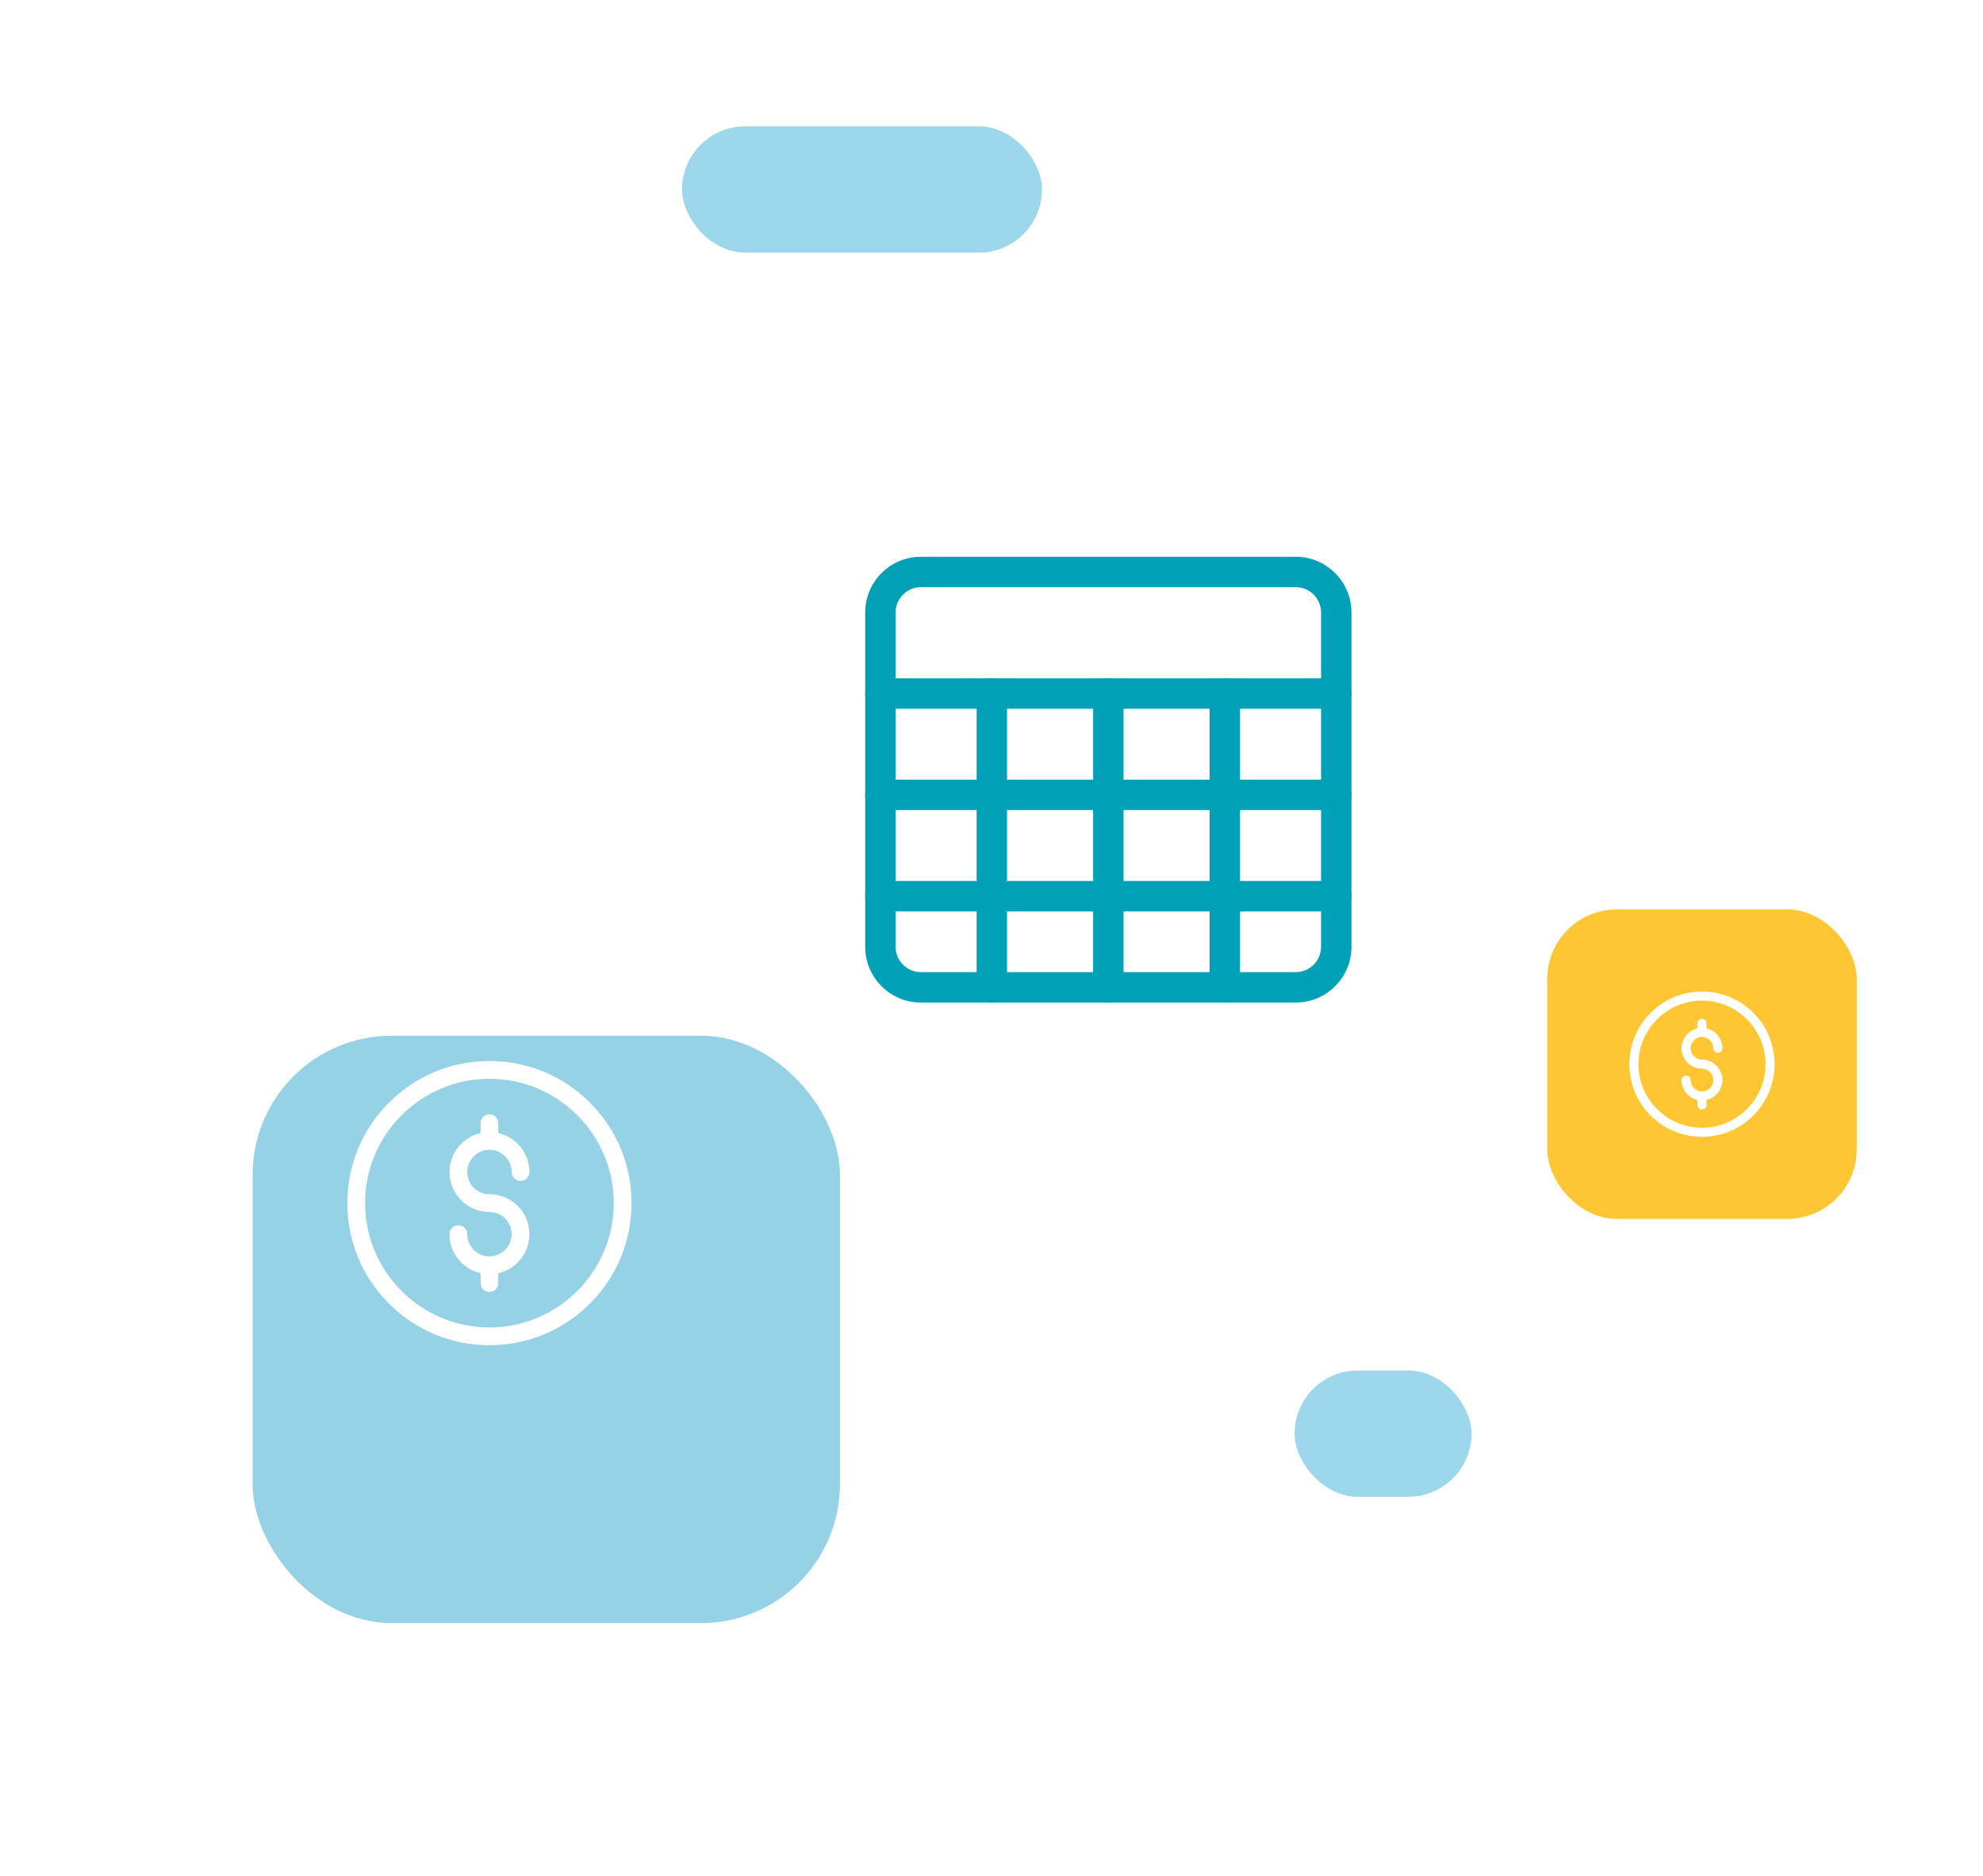 <svg fill="none" height="297" viewBox="0 0 314 297" width="314" xmlns="http://www.w3.org/2000/svg" xmlns:xlink="http://www.w3.org/1999/xlink"><filter id="a" color-interpolation-filters="sRGB" filterUnits="userSpaceOnUse" height="287" width="287" x="27" y="0"><feFlood flood-opacity="0" result="BackgroundImageFix"/><feColorMatrix in="SourceAlpha" result="hardAlpha" type="matrix" values="0 0 0 0 0 0 0 0 0 0 0 0 0 0 0 0 0 0 127 0"/><feOffset dy="15"/><feGaussianBlur stdDeviation="22.5"/><feColorMatrix type="matrix" values="0 0 0 0 0.72 0 0 0 0 0.748 0 0 0 0 0.796 0 0 0 0.25 0"/><feBlend in2="BackgroundImageFix" mode="normal" result="effect1_dropShadow_3524:17033"/><feBlend in="SourceGraphic" in2="effect1_dropShadow_3524:17033" mode="normal" result="shape"/></filter><filter id="b" color-interpolation-filters="sRGB" filterUnits="userSpaceOnUse" height="173" width="173" x="0" y="124"><feFlood flood-opacity="0" result="BackgroundImageFix"/><feColorMatrix in="SourceAlpha" result="hardAlpha" type="matrix" values="0 0 0 0 0 0 0 0 0 0 0 0 0 0 0 0 0 0 127 0"/><feOffset dx="9" dy="20"/><feGaussianBlur stdDeviation="20"/><feColorMatrix type="matrix" values="0 0 0 0 0 0 0 0 0 0.352 0 0 0 0 0.429 0 0 0 0.25 0"/><feBlend in2="BackgroundImageFix" mode="normal" result="effect1_dropShadow_3524:17033"/><feBlend in="SourceGraphic" in2="effect1_dropShadow_3524:17033" mode="normal" result="shape"/></filter><clipPath id="c"><path d="m137 85h77v77h-77z"/></clipPath><g filter="url(#a)"><rect fill="#fff" height="197" rx="30" width="197" x="72" y="30"/></g><g filter="url(#b)"><rect fill="#96d2e6" height="93" rx="22" width="93" x="31" y="144"/></g><rect fill="#ffc634" height="49" rx="11" width="49" x="245" y="144"/><rect fill="#9cd7eb" height="20" rx="10" transform="matrix(-1 0 0 -1 330 80)" width="57" x="165" y="40"/><rect fill="#9cd7eb" height="20" rx="10" transform="matrix(-1 0 0 -1 466 474)" width="28" x="233" y="237"/><g fill="#fff"><path d="m77.5 213c-6.01 0-11.66-2.34-15.91-6.59-4.25-4.25-6.59-9.9-6.59-15.91s2.34-11.66 6.59-15.91 9.9-6.59 15.91-6.59 11.66 2.34 15.91 6.59c4.25 4.25 6.59 9.9 6.59 15.91s-2.34 11.66-6.59 15.91-9.9 6.59-15.91 6.59zm0-42.188c-10.856 0-19.688 8.832-19.688 19.688s8.832 19.688 19.688 19.688 19.688-8.832 19.688-19.688-8.832-19.688-19.688-19.688z"/><path d="m77.5 189.094c-1.938 0-3.516-1.577-3.516-3.516 0-1.938 1.577-3.516 3.516-3.516s3.516 1.578 3.516 3.516c0 .777.63 1.406 1.406 1.406s1.406-.629 1.406-1.406c0-3.006-2.107-5.527-4.922-6.169v-1.565c0-.777-.629-1.406-1.406-1.406s-1.406.629-1.406 1.406v1.565c-2.814.642-4.922 3.163-4.922 6.169 0 3.489 2.839 6.328 6.328 6.328 1.938 0 3.516 1.577 3.516 3.516 0 1.938-1.577 3.516-3.516 3.516s-3.516-1.578-3.516-3.516c0-.777-.63-1.406-1.406-1.406s-1.406.629-1.406 1.406c0 3.006 2.107 5.527 4.922 6.169v1.565c0 .777.629 1.406 1.406 1.406s1.406-.629 1.406-1.406v-1.565c2.814-.642 4.922-3.163 4.922-6.169 0-3.489-2.839-6.328-6.328-6.328z"/><path d="m269.5 180c-3.072 0-5.96-1.196-8.132-3.368s-3.368-5.06-3.368-8.132 1.196-5.96 3.368-8.132 5.06-3.368 8.132-3.368 5.96 1.196 8.132 3.368 3.368 5.06 3.368 8.132-1.196 5.96-3.368 8.132-5.06 3.368-8.132 3.368zm0-21.562c-5.548 0-10.062 4.514-10.062 10.062s4.514 10.062 10.062 10.062 10.062-4.514 10.062-10.062-4.514-10.062-10.062-10.062z"/><path d="m269.5 167.781c-.991 0-1.797-.806-1.797-1.797 0-.99.806-1.796 1.797-1.796s1.797.806 1.797 1.796c0 .397.322.719.719.719s.718-.322.718-.719c0-1.536-1.077-2.825-2.515-3.153v-.8c0-.397-.322-.719-.719-.719s-.719.322-.719.719v.8c-1.438.328-2.515 1.617-2.515 3.153 0 1.784 1.451 3.235 3.234 3.235.991 0 1.797.806 1.797 1.797 0 .99-.806 1.796-1.797 1.796s-1.797-.806-1.797-1.796c0-.397-.322-.719-.719-.719s-.718.322-.718.719c0 1.536 1.077 2.825 2.515 3.153v.8c0 .397.322.719.719.719s.719-.322.719-.719v-.8c1.438-.328 2.515-1.617 2.515-3.153 0-1.784-1.451-3.235-3.234-3.235z"/></g><g clip-path="url(#c)" fill="#00a0b6"><path d="m205.177 158.741h-59.354c-4.867 0-8.823-3.955-8.823-8.822v-52.938c0-4.867 3.956-8.823 8.823-8.823h59.354c4.867 0 8.823 3.956 8.823 8.823v52.938c0 4.867-3.956 8.822-8.823 8.822zm-59.354-65.77c-2.211 0-4.011 1.8-4.011 4.011v52.938c0 2.21 1.8 4.01 4.011 4.01h59.354c2.211 0 4.011-1.8 4.011-4.01v-52.938c0-2.211-1.8-4.011-4.011-4.011z"/><path d="m211.594 112.221h-72.188c-1.328 0-2.406-1.078-2.406-2.407 0-1.328 1.078-2.406 2.406-2.406h72.188c1.328 0 2.406 1.078 2.406 2.406 0 1.329-1.078 2.407-2.406 2.407z"/><path d="m211.594 128.263h-72.188c-1.328 0-2.406-1.078-2.406-2.407 0-1.328 1.078-2.406 2.406-2.406h72.188c1.328 0 2.406 1.078 2.406 2.406 0 1.329-1.078 2.407-2.406 2.407z"/><path d="m211.594 144.304h-72.188c-1.328 0-2.406-1.078-2.406-2.407 0-1.328 1.078-2.406 2.406-2.406h72.188c1.328 0 2.406 1.078 2.406 2.406 0 1.329-1.078 2.407-2.406 2.407z"/><path d="m157.052 158.741c-1.328 0-2.406-1.078-2.406-2.406v-46.521c0-1.328 1.078-2.406 2.406-2.406s2.406 1.078 2.406 2.406v46.521c0 1.328-1.078 2.406-2.406 2.406z"/><path d="m175.5 158.741c-1.328 0-2.406-1.078-2.406-2.406v-46.521c0-1.328 1.078-2.406 2.406-2.406s2.406 1.078 2.406 2.406v46.521c0 1.328-1.078 2.406-2.406 2.406z"/><path d="m193.948 158.741c-1.328 0-2.406-1.078-2.406-2.406v-46.521c0-1.328 1.078-2.406 2.406-2.406s2.406 1.078 2.406 2.406v46.521c0 1.328-1.078 2.406-2.406 2.406z"/></g></svg>